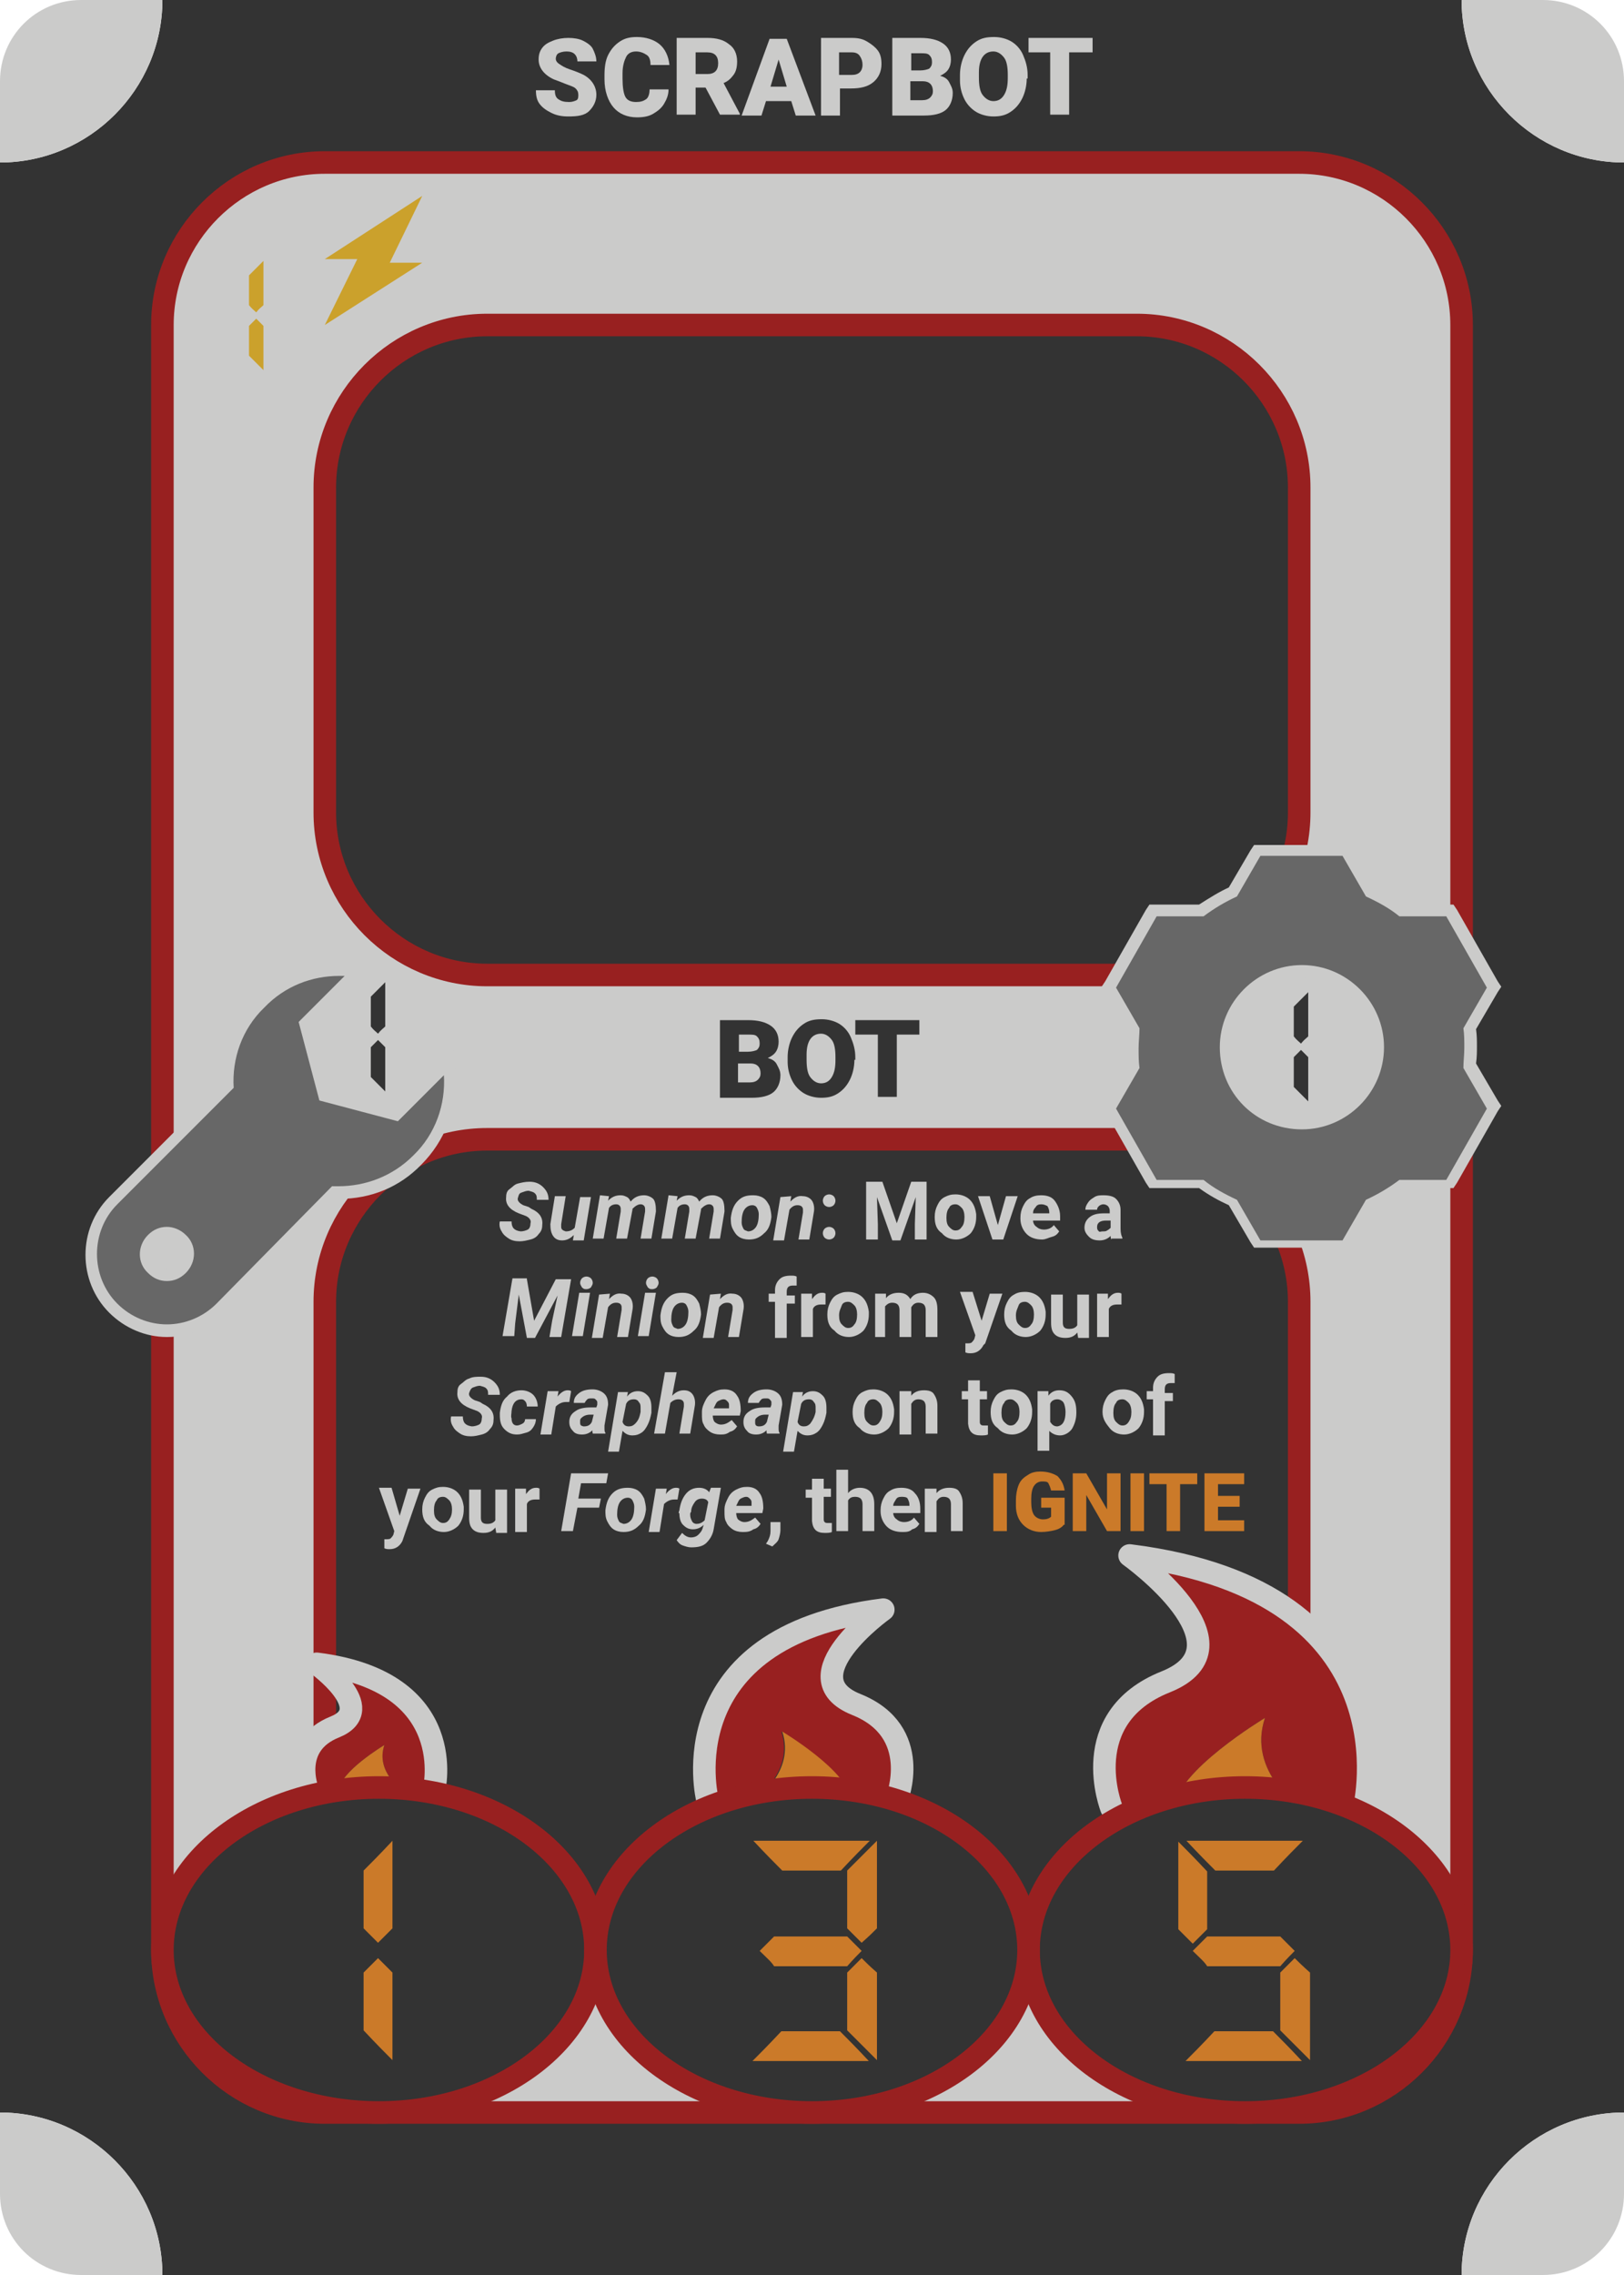 <?xml version="1.0" encoding="utf-8"?>
<!-- Generator: Adobe Illustrator 21.1.0, SVG Export Plug-In . SVG Version: 6.00 Build 0)  -->
<svg version="1.1" xmlns="http://www.w3.org/2000/svg" xmlns:xlink="http://www.w3.org/1999/xlink" x="0px" y="0px"
	 viewBox="0 0 180 252" style="enable-background:new 0 0 180 252;" xml:space="preserve">
<style type="text/css">
	.st0{fill:#333333;}
	.st1{fill:#CBCBCA;stroke:#982020;stroke-width:2.5;stroke-miterlimit:10;}
	.st2{fill:#333333;stroke:#982020;stroke-width:2.5;stroke-miterlimit:10;}
	.st3{fill:#676767;}
	.st4{fill:#CBCBCA;}
	.st5{fill:none;}
	.st6{fill:#CBA12C;}
	.st7{fill:#982020;}
	.st8{fill:#CB7A29;}
	.st9{fill:none;stroke:#CBCBCA;stroke-width:2.5;stroke-linecap:round;stroke-linejoin:round;stroke-miterlimit:10;}
	.st10{clip-path:url(#SVGID_2_);}
	.st11{display:none;}
	.st12{display:inline;}
	.st13{fill:none;stroke:#991F1F;stroke-width:2;stroke-miterlimit:10;}
	.st14{fill:none;stroke:#991F1F;stroke-width:2;stroke-miterlimit:10;stroke-dasharray:11.2,11.2;}
	.st15{fill:none;stroke:#991F1F;stroke-width:2;stroke-miterlimit:10;stroke-dasharray:11.429,11.429;}
</style>
<g id="Layer_1">
	<g>
		<g>
			<g id="XMLID_36_">
				<g>
				</g>
				<g>
				</g>
			</g>
			<g id="XMLID_35_">
				<g>
				</g>
				<g>
				</g>
			</g>
			<g id="XMLID_34_">
				<g>
				</g>
				<g>
				</g>
			</g>
		</g>
		<path class="st0" d="M162,252H18c0-9.9-8.1-18-18-18V18c9.9,0,18-8.1,18-18h144c0,9.9,8.1,18,18,18v216
			C170.1,234,162,242.1,162,252z"/>
		<path class="st1" d="M144,234H36c-9.9,0-18-8.1-18-18V36c0-9.9,8.1-18,18-18h108c9.9,0,18,8.1,18,18v180
			C162,225.9,153.9,234,144,234z"/>
		<path class="st2" d="M126,216H54c-9.9,0-18-8.1-18-18v-53.8c0-9.9,8.1-18,18-18h72c9.9,0,18,8.1,18,18V198
			C144,207.9,135.9,216,126,216z"/>
		<path class="st2" d="M126,108H54c-9.9,0-18-8.1-18-18V54c0-9.9,8.1-18,18-18h72c9.9,0,18,8.1,18,18v36C144,99.9,135.9,108,126,108
			z"/>
		<g>
			<path class="st3" d="M139.3,137.9l-2.7-4.6c-1.2-0.5-2.4-1.2-3.5-2h-5.4l-4.9-8.5l2.7-4.6c-0.1-0.7-0.1-1.4-0.1-2
				c0-0.6,0-1.3,0.1-2l-2.7-4.6l4.9-8.5h5.4c1.1-0.8,2.3-1.5,3.5-2l2.7-4.6h9.8l2.7,4.6c1.2,0.5,2.4,1.2,3.5,2h5.4l4.9,8.5l-2.7,4.6
				c0.1,0.7,0.1,1.4,0.1,2c0,0.6,0,1.3-0.1,2l2.7,4.6l-4.9,8.5h-5.4c-1.1,0.8-2.3,1.5-3.5,2l-2.7,4.6H139.3z M144.3,107.6
				c-4.7,0-8.5,3.8-8.5,8.5s3.8,8.5,8.5,8.5s8.5-3.8,8.5-8.5S148.9,107.6,144.3,107.6z"/>
			<path class="st4" d="M148.8,94.8l2.6,4.5c1.3,0.6,2.6,1.3,3.7,2.2h5.2l4.5,7.9l-2.6,4.5c0.1,0.7,0.1,1.4,0.1,2.2
				c0,0.7-0.1,1.5-0.1,2.2l2.6,4.5l-4.5,7.9h-5.2c-1.2,0.9-2.4,1.6-3.7,2.2l-2.6,4.5h-9.1l-2.6-4.5c-1.3-0.6-2.6-1.3-3.7-2.2h-5.2
				l-4.5-7.9l2.6-4.5c-0.1-0.7-0.1-1.4-0.1-2.2c0-0.7,0.1-1.5,0.1-2.2l-2.6-4.5l4.5-7.9h5.2c1.2-0.9,2.4-1.6,3.7-2.2l2.6-4.5H148.8
				 M144.3,125.1c5,0,9.1-4.1,9.1-9.1c0-5-4.1-9.1-9.1-9.1c-5,0-9.1,4.1-9.1,9.1C135.2,121.1,139.2,125.1,144.3,125.1 M149.5,93.6
				h-0.7h-9.1H139l-0.4,0.6l-2.4,4.1c-1.1,0.5-2.2,1.2-3.3,1.9h-4.8h-0.7l-0.4,0.6l-4.5,7.9l-0.4,0.6l0.4,0.6l2.4,4.1
				c-0.1,0.7-0.1,1.3-0.1,1.9c0,0.6,0,1.2,0.1,1.9l-2.4,4.1l-0.4,0.6l0.4,0.6l4.5,7.9l0.4,0.6h0.7h4.8c1.1,0.8,2.2,1.4,3.3,1.9
				l2.4,4.1l0.4,0.6h0.7h9.1h0.7l0.4-0.6l2.4-4.1c1.1-0.5,2.2-1.2,3.3-1.9h4.8h0.7l0.4-0.6l4.5-7.9l0.4-0.6l-0.4-0.6l-2.4-4.1
				c0.1-0.7,0.1-1.3,0.1-1.9c0-0.6,0-1.2-0.1-1.9l2.4-4.1l0.4-0.6l-0.4-0.6l-4.5-7.9l-0.4-0.6h-0.7h-4.8c-1.1-0.8-2.2-1.4-3.3-1.9
				l-2.4-4.1L149.5,93.6L149.5,93.6z M144.3,123.9c-4.3,0-7.8-3.5-7.8-7.8s3.5-7.8,7.8-7.8s7.8,3.5,7.8,7.8S148.6,123.9,144.3,123.9
				L144.3,123.9z"/>
		</g>
		<g>
			<rect x="18" y="27" class="st5" width="18" height="18"/>
			<path class="st6" d="M27.6,30.5c0.4-0.4,0.9-0.9,1.6-1.6c0,1.1,0,2.7,0,4.9c-0.2,0.2-0.5,0.4-0.8,0.8c-0.2-0.2-0.5-0.4-0.8-0.8
				C27.6,33,27.6,31.9,27.6,30.5z M27.6,36.1c0.2-0.2,0.4-0.4,0.8-0.8c0.2,0.2,0.4,0.4,0.8,0.8c0,1.1,0,2.7,0,4.9
				c-0.4-0.4-0.9-0.9-1.6-1.6C27.6,38.7,27.6,37.6,27.6,36.1z"/>
		</g>
		<g>
			<polygon class="st6" points="46.8,21.7 36,28.7 39.6,28.7 36,36 46.8,29.1 43.2,29.1 46.8,21.7 			"/>
		</g>
		<g>
			<rect x="72" y="112.5" class="st5" width="36" height="12"/>
			<path class="st0" d="M79.8,121.5V113h3.1c1.1,0,1.9,0.2,2.5,0.6s0.9,1,0.9,1.8c0,0.4-0.1,0.8-0.3,1.1s-0.5,0.5-0.9,0.7
				c0.4,0.1,0.8,0.3,1,0.7s0.4,0.7,0.4,1.2c0,0.8-0.3,1.5-0.8,1.9s-1.3,0.6-2.4,0.6H79.8z M81.8,116.5h1.1c0.4,0,0.8-0.1,1-0.2
				c0.2-0.2,0.3-0.4,0.3-0.7c0-0.4-0.1-0.6-0.3-0.8c-0.2-0.2-0.5-0.2-1-0.2h-1V116.5z M81.8,117.9v2h1.3c0.4,0,0.7-0.1,0.9-0.3
				s0.3-0.4,0.3-0.7c0-0.7-0.4-1.1-1.1-1.1H81.8z"/>
			<path class="st0" d="M94.7,117.4c0,0.8-0.2,1.6-0.5,2.2s-0.7,1.1-1.3,1.5s-1.2,0.5-1.9,0.5s-1.4-0.2-1.9-0.5s-1-0.8-1.3-1.4
				s-0.5-1.3-0.5-2.1v-0.5c0-0.8,0.2-1.6,0.5-2.2s0.7-1.1,1.3-1.5s1.2-0.5,2-0.5c0.7,0,1.4,0.2,1.9,0.5s1,0.8,1.3,1.5
				s0.5,1.4,0.5,2.2V117.4z M92.6,117.1c0-0.8-0.1-1.5-0.4-1.9s-0.7-0.7-1.2-0.7c-1,0-1.6,0.8-1.6,2.3l0,0.6c0,0.8,0.1,1.5,0.4,1.9
				s0.7,0.7,1.2,0.7c0.5,0,0.9-0.2,1.2-0.7s0.4-1.1,0.4-1.9V117.1z"/>
			<path class="st0" d="M102,114.6h-2.6v6.9h-2.1v-6.9h-2.5V113h7.1V114.6z"/>
		</g>
		<g>
			<g id="XMLID_33_">
				<g>
					<path class="st7" d="M48.1,198.3h-3.5c0,0-3-2-2-5c0,0-5,3-5,5h-3.5c0,0-2-5,3-7s-2-7-2-7C51.1,186.3,48.1,198.3,48.1,198.3z"
						/>
					<path class="st8" d="M44.6,198.3h-7c0-2,5-5,5-5C41.6,196.3,44.6,198.3,44.6,198.3z"/>
				</g>
				<g>
				</g>
			</g>
			<g id="XMLID_32_">
				<g>
					<path class="st7" d="M99.4,199.3h-5.3c0-3-7.5-7.5-7.5-7.5c1.5,4.5-3,7.5-3,7.5h-5.3c0,0-4.5-18,19.5-21c0,0-10.5,7.5-3,10.5
						S99.4,199.3,99.4,199.3z"/>
					<path class="st8" d="M86.7,191.8c0,0,7.5,4.5,7.5,7.5H83.7C83.7,199.3,88.2,196.3,86.7,191.8z"/>
				</g>
				<g>
				</g>
			</g>
			<g id="XMLID_31_">
				<g>
					<path class="st7" d="M151.2,200.3h-7c0,0-6-4-4-10c0,0-10,6-10,10h-7c0,0-4-10,6-14s-4-14-4-14
						C157.2,176.3,151.2,200.3,151.2,200.3z"/>
					<path class="st8" d="M140.2,190.3c-2,6,4,10,4,10h-14C130.2,196.3,140.2,190.3,140.2,190.3z"/>
				</g>
				<g>
				</g>
			</g>
		</g>
		<g>
			<rect x="18" y="3.8" class="st5" width="144" height="12"/>
			<path class="st4" d="M64.1,10.5c0-0.3-0.1-0.5-0.3-0.7s-0.6-0.3-1.1-0.5s-1-0.4-1.3-0.5c-1.1-0.5-1.7-1.3-1.7-2.2
				c0-0.5,0.1-0.9,0.4-1.3s0.7-0.6,1.2-0.8s1.1-0.3,1.7-0.3c0.6,0,1.2,0.1,1.6,0.3s0.9,0.5,1.1,0.9s0.4,0.9,0.4,1.4h-2.1
				c0-0.3-0.1-0.6-0.3-0.8s-0.5-0.3-0.9-0.3c-0.4,0-0.7,0.1-0.9,0.2s-0.3,0.4-0.3,0.6c0,0.2,0.1,0.4,0.4,0.6s0.6,0.4,1.2,0.6
				s1.1,0.4,1.5,0.6c0.9,0.5,1.4,1.3,1.4,2.2c0,0.7-0.3,1.3-0.8,1.8S64,12.9,63,12.9c-0.7,0-1.3-0.1-1.9-0.4s-1-0.6-1.3-1
				s-0.4-0.9-0.4-1.5h2.1c0,0.5,0.1,0.8,0.4,1s0.6,0.3,1.2,0.3c0.3,0,0.6-0.1,0.8-0.2S64.1,10.7,64.1,10.5z"/>
			<path class="st4" d="M74.1,9.9c0,0.6-0.2,1.1-0.5,1.6s-0.7,0.8-1.2,1.1s-1.1,0.4-1.8,0.4c-1.1,0-2-0.4-2.6-1.1s-1-1.8-1-3.1V8.3
				c0-0.8,0.1-1.6,0.4-2.2s0.7-1.1,1.3-1.5s1.2-0.5,1.9-0.5c1,0,1.9,0.3,2.5,0.8s1,1.3,1.1,2.3h-2.1c0-0.5-0.1-0.9-0.4-1.1
				S71,5.7,70.5,5.7c-0.5,0-0.9,0.2-1.1,0.6S69,7.3,69,8.1v0.6c0,0.9,0.1,1.6,0.3,2s0.6,0.6,1.2,0.6c0.5,0,0.8-0.1,1.1-0.3
				S72,10.3,72,9.9H74.1z"/>
			<path class="st4" d="M78.2,9.7h-1.1v3h-2.1V4.2h3.4c1,0,1.8,0.2,2.4,0.7c0.6,0.4,0.9,1.1,0.9,1.9c0,0.6-0.1,1.1-0.4,1.5
				S80.7,9,80.2,9.2l1.8,3.4v0.1h-2.2L78.2,9.7z M77.1,8.2h1.3c0.4,0,0.7-0.1,0.9-0.3c0.2-0.2,0.3-0.5,0.3-0.9s-0.1-0.7-0.3-0.9
				s-0.5-0.3-0.9-0.3h-1.3V8.2z"/>
			<path class="st4" d="M87.7,11.2h-2.8l-0.5,1.6h-2.2l3.1-8.5h1.9l3.2,8.5h-2.2L87.7,11.2z M85.4,9.6h1.8l-0.9-3L85.4,9.6z"/>
			<path class="st4" d="M93.1,9.9v2.9h-2.1V4.2h3.4c0.7,0,1.2,0.1,1.7,0.4s0.9,0.6,1.2,1s0.4,0.9,0.4,1.5c0,0.8-0.3,1.5-0.9,2
				s-1.4,0.7-2.5,0.7H93.1z M93.1,8.3h1.3c0.4,0,0.7-0.1,0.9-0.3s0.3-0.5,0.3-0.8c0-0.4-0.1-0.7-0.3-1s-0.5-0.4-0.9-0.4h-1.4V8.3z"
				/>
			<path class="st4" d="M98.9,12.8V4.2h3.1c1.1,0,1.9,0.2,2.5,0.6s0.9,1,0.9,1.8c0,0.4-0.1,0.8-0.3,1.1s-0.5,0.5-0.9,0.7
				c0.4,0.1,0.8,0.3,1,0.7s0.4,0.7,0.4,1.2c0,0.8-0.3,1.5-0.8,1.9s-1.3,0.6-2.4,0.6H98.9z M100.9,7.8h1.1c0.4,0,0.8-0.1,1-0.2
				c0.2-0.2,0.3-0.4,0.3-0.7c0-0.4-0.1-0.6-0.3-0.8c-0.2-0.2-0.5-0.2-1-0.2h-1V7.8z M100.9,9.1v2h1.3c0.4,0,0.7-0.1,0.9-0.3
				s0.3-0.4,0.3-0.7c0-0.7-0.4-1.1-1.1-1.1H100.9z"/>
			<path class="st4" d="M113.8,8.7c0,0.8-0.2,1.6-0.5,2.2s-0.7,1.1-1.3,1.5s-1.2,0.5-1.9,0.5s-1.4-0.2-1.9-0.5s-1-0.8-1.3-1.4
				s-0.5-1.3-0.5-2.1V8.3c0-0.8,0.2-1.6,0.5-2.2s0.7-1.1,1.3-1.5s1.2-0.5,2-0.5c0.7,0,1.4,0.2,1.9,0.5s1,0.8,1.3,1.5
				s0.5,1.4,0.5,2.2V8.7z M111.7,8.3c0-0.8-0.1-1.5-0.4-1.9s-0.7-0.7-1.2-0.7c-1,0-1.6,0.8-1.6,2.3l0,0.6c0,0.8,0.1,1.5,0.4,1.9
				s0.7,0.7,1.2,0.7c0.5,0,0.9-0.2,1.2-0.7s0.4-1.1,0.4-1.9V8.3z"/>
			<path class="st4" d="M121.1,5.8h-2.6v6.9h-2.1V5.8H114V4.2h7.1V5.8z"/>
		</g>
		<g>
			<path class="st9" d="M34.1,198.3c0,0-2-5,3-7s-2-7-2-7c16,2,13,14,13,14"/>
			<path class="st9" d="M78.4,199.3c0,0-4.5-18,19.5-21c0,0-10.5,7.5-3,10.5s4.5,10.5,4.5,10.5"/>
			<path class="st9" d="M123.2,200.3c0,0-4-10,6-14s-4-14-4-14c32,4,26,28,26,28"/>
		</g>
		<ellipse class="st2" cx="138" cy="216" rx="24" ry="18"/>
		<g>
			<rect x="40.5" y="130.5" class="st5" width="99" height="45.4"/>
			<path class="st4" d="M58.8,135.5c0.1-0.3-0.1-0.6-0.5-0.8l-0.8-0.3c-1-0.4-1.5-1-1.4-1.8c0-0.4,0.1-0.7,0.4-0.9s0.5-0.5,0.9-0.6
				s0.8-0.2,1.3-0.2c0.6,0,1.1,0.2,1.5,0.6c0.4,0.4,0.6,0.8,0.6,1.4h-1.3c0-0.3,0-0.5-0.2-0.7s-0.4-0.2-0.7-0.3
				c-0.3,0-0.5,0.1-0.8,0.2s-0.3,0.3-0.4,0.6c-0.1,0.3,0.2,0.6,0.6,0.8l0.6,0.2l0.3,0.2c0.9,0.4,1.3,1,1.2,1.8c0,0.4-0.1,0.7-0.4,1
				c-0.2,0.3-0.5,0.5-0.9,0.6c-0.4,0.1-0.8,0.2-1.2,0.2c-0.5,0-0.9-0.1-1.2-0.3s-0.6-0.4-0.8-0.8c-0.2-0.3-0.3-0.7-0.2-1.1l1.3,0
				c0,0.7,0.3,1,1,1.1c0.3,0,0.6-0.1,0.8-0.2S58.8,135.8,58.8,135.5z"/>
			<path class="st4" d="M63.6,136.8c-0.4,0.4-0.8,0.6-1.3,0.6c-0.5,0-0.8-0.2-1-0.5s-0.3-0.7-0.3-1.3l0.5-3.1h1.2l-0.5,3.1
				c0,0.1,0,0.2,0,0.3c0,0.3,0.2,0.4,0.5,0.5c0.4,0,0.7-0.1,1-0.4l0.6-3.4h1.2l-0.8,4.8h-1.2L63.6,136.8z"/>
			<path class="st4" d="M67.5,132.5l-0.1,0.5c0.4-0.4,0.8-0.6,1.4-0.6c0.3,0,0.5,0.1,0.7,0.2s0.3,0.3,0.4,0.5
				c0.4-0.5,0.9-0.7,1.5-0.7c0.4,0,0.8,0.2,1,0.4s0.3,0.7,0.3,1.3l0,0.1l-0.5,3h-1.2l0.5-3c0-0.1,0-0.2,0-0.3c0-0.3-0.2-0.5-0.5-0.5
				c-0.3,0-0.6,0.2-0.9,0.5l0,0.1l-0.6,3.2h-1.2l0.5-3c0-0.1,0-0.2,0-0.3c0-0.3-0.2-0.5-0.5-0.5c-0.3,0-0.6,0.1-0.8,0.4l-0.6,3.4
				h-1.2l0.8-4.8L67.5,132.5z"/>
			<path class="st4" d="M75.1,132.5L75,133c0.4-0.4,0.8-0.6,1.4-0.6c0.3,0,0.5,0.1,0.7,0.2s0.3,0.3,0.4,0.5c0.4-0.5,0.9-0.7,1.5-0.7
				c0.4,0,0.8,0.2,1,0.4s0.3,0.7,0.3,1.3l0,0.1l-0.5,3h-1.2l0.5-3c0-0.1,0-0.2,0-0.3c0-0.3-0.2-0.5-0.5-0.5c-0.3,0-0.6,0.2-0.9,0.5
				l0,0.1l-0.6,3.2h-1.2l0.5-3c0-0.1,0-0.2,0-0.3c0-0.3-0.2-0.5-0.5-0.5c-0.3,0-0.6,0.1-0.8,0.4l-0.6,3.4h-1.2l0.8-4.8L75.1,132.5z"
				/>
			<path class="st4" d="M83.5,132.4c0.4,0,0.8,0.1,1.1,0.3c0.3,0.2,0.5,0.5,0.7,0.9c0.1,0.4,0.2,0.8,0.2,1.2
				c-0.1,0.8-0.3,1.4-0.8,1.8c-0.5,0.5-1,0.7-1.7,0.7c-0.4,0-0.8-0.1-1.1-0.3c-0.3-0.2-0.5-0.5-0.7-0.9s-0.2-0.8-0.2-1.2
				c0.1-0.8,0.3-1.4,0.8-1.9S82.8,132.4,83.5,132.4z M82.2,135.4c0,0.3,0.1,0.5,0.2,0.7s0.3,0.2,0.5,0.3c0.4,0,0.7-0.2,0.9-0.5
				s0.3-0.8,0.3-1.4c0-0.3-0.1-0.5-0.2-0.7c-0.1-0.2-0.3-0.3-0.5-0.3c-0.4,0-0.7,0.2-0.9,0.5S82.2,134.8,82.2,135.4z"/>
			<path class="st4" d="M87.7,132.5l-0.1,0.6c0.4-0.4,0.8-0.7,1.4-0.6c0.4,0,0.8,0.2,1,0.5s0.3,0.8,0.2,1.3l-0.5,3h-1.2l0.5-3
				c0-0.1,0-0.2,0-0.3c0-0.3-0.2-0.5-0.6-0.5c-0.3,0-0.6,0.1-0.9,0.5l-0.6,3.4h-1.2l0.8-4.8L87.7,132.5z"/>
			<path class="st4" d="M91.2,133c0-0.2,0.1-0.4,0.2-0.5c0.1-0.1,0.3-0.2,0.5-0.2c0.2,0,0.4,0.1,0.5,0.2c0.1,0.1,0.2,0.3,0.2,0.5
				c0,0.2-0.1,0.4-0.2,0.5s-0.3,0.2-0.5,0.2c-0.2,0-0.4-0.1-0.5-0.2S91.2,133.2,91.2,133z M91.2,136.6c0-0.2,0.1-0.4,0.2-0.5
				c0.1-0.1,0.3-0.2,0.5-0.2c0.2,0,0.4,0.1,0.5,0.2c0.1,0.1,0.2,0.3,0.2,0.5c0,0.2-0.1,0.4-0.2,0.5c-0.1,0.1-0.3,0.2-0.5,0.2
				c-0.2,0-0.4-0.1-0.5-0.2C91.3,137,91.2,136.8,91.2,136.6z"/>
			<path class="st4" d="M97.8,130.9l1.6,4.6l1.6-4.6h1.7v6.4h-1.3v-1.7l0.1-3l-1.7,4.8h-0.9l-1.7-4.8l0.1,3v1.7H96v-6.4H97.8z"/>
			<path class="st4" d="M103.6,134.8c0-0.5,0.1-0.9,0.3-1.3s0.4-0.7,0.8-0.9s0.7-0.3,1.2-0.3c0.6,0,1.2,0.2,1.6,0.6s0.6,0.9,0.7,1.6
				l0,0.3c0,0.7-0.2,1.3-0.6,1.8c-0.4,0.4-1,0.7-1.6,0.7s-1.2-0.2-1.6-0.7C103.8,136.2,103.6,135.6,103.6,134.8L103.6,134.8z
				 M104.9,134.9c0,0.5,0.1,0.8,0.3,1s0.4,0.4,0.7,0.4c0.3,0,0.5-0.1,0.7-0.4c0.2-0.2,0.3-0.6,0.3-1.1c0-0.4-0.1-0.8-0.3-1
				c-0.2-0.2-0.4-0.4-0.7-0.4c-0.3,0-0.6,0.1-0.7,0.4C105,134,104.9,134.4,104.9,134.9z"/>
			<path class="st4" d="M110.6,135.7l0.9-3.2h1.3l-1.6,4.8H110l-1.6-4.8h1.3L110.6,135.7z"/>
			<path class="st4" d="M115.5,137.3c-0.7,0-1.3-0.2-1.7-0.6c-0.4-0.4-0.7-1-0.7-1.7v-0.1c0-0.5,0.1-0.9,0.3-1.3s0.4-0.7,0.8-0.9
				c0.3-0.2,0.7-0.3,1.2-0.3c0.7,0,1.2,0.2,1.5,0.6s0.6,1,0.6,1.7v0.5h-3c0,0.3,0.2,0.6,0.4,0.7c0.2,0.2,0.5,0.3,0.8,0.3
				c0.5,0,0.9-0.2,1.1-0.5l0.6,0.7c-0.2,0.3-0.4,0.5-0.8,0.6S115.9,137.3,115.5,137.3z M115.4,133.4c-0.3,0-0.5,0.1-0.6,0.3
				c-0.2,0.2-0.3,0.4-0.3,0.7h1.8v-0.1c0-0.3-0.1-0.5-0.2-0.7C115.9,133.5,115.7,133.4,115.4,133.4z"/>
			<path class="st4" d="M123.2,137.3c-0.1-0.1-0.1-0.3-0.1-0.4c-0.3,0.3-0.7,0.5-1.2,0.5c-0.5,0-0.9-0.1-1.2-0.4s-0.5-0.6-0.5-1
				c0-0.5,0.2-0.9,0.6-1.2c0.4-0.3,0.9-0.4,1.6-0.4h0.6v-0.3c0-0.2-0.1-0.4-0.2-0.5s-0.3-0.2-0.5-0.2c-0.2,0-0.4,0.1-0.5,0.2
				s-0.2,0.2-0.2,0.4h-1.3c0-0.3,0.1-0.5,0.3-0.8s0.4-0.4,0.7-0.6s0.7-0.2,1-0.2c0.6,0,1.1,0.1,1.4,0.4c0.3,0.3,0.5,0.7,0.5,1.2v2.1
				c0,0.5,0.1,0.8,0.2,1v0.1H123.2z M122.2,136.4c0.2,0,0.4,0,0.5-0.1c0.2-0.1,0.3-0.2,0.4-0.3v-0.8h-0.5c-0.6,0-1,0.2-1,0.7l0,0.1
				c0,0.2,0.1,0.3,0.2,0.4S122,136.4,122.2,136.4z"/>
			<path class="st4" d="M58.4,141.7l0.8,4.6l2.4-4.6h1.7l-1.1,6.4h-1.3l0.3-1.8l0.6-2.8l-2.5,4.7h-0.9l-0.9-4.8l-0.4,3.2L57,148
				h-1.3l1.1-6.4H58.4z"/>
			<path class="st4" d="M64.6,148h-1.2l0.8-4.8h1.2L64.6,148z M64.3,142.1c0-0.2,0.1-0.4,0.2-0.5s0.3-0.2,0.5-0.2
				c0.2,0,0.4,0.1,0.5,0.2s0.2,0.3,0.2,0.5c0,0.2-0.1,0.3-0.2,0.5c-0.1,0.1-0.3,0.2-0.5,0.2c-0.2,0-0.3,0-0.5-0.2
				C64.4,142.4,64.3,142.3,64.3,142.1z"/>
			<path class="st4" d="M67.6,143.3l-0.1,0.6c0.4-0.4,0.8-0.7,1.4-0.6c0.4,0,0.8,0.2,1,0.5s0.3,0.8,0.2,1.3l-0.5,3h-1.2l0.5-3
				c0-0.1,0-0.2,0-0.3c0-0.3-0.2-0.5-0.6-0.5c-0.3,0-0.6,0.1-0.9,0.5l-0.6,3.4h-1.2l0.8-4.8L67.6,143.3z"/>
			<path class="st4" d="M71.9,148h-1.2l0.8-4.8h1.2L71.9,148z M71.6,142.1c0-0.2,0.1-0.4,0.2-0.5s0.3-0.2,0.5-0.2
				c0.2,0,0.4,0.1,0.5,0.2s0.2,0.3,0.2,0.5c0,0.2-0.1,0.3-0.2,0.5c-0.1,0.1-0.3,0.2-0.5,0.2c-0.2,0-0.3,0-0.5-0.2
				C71.7,142.4,71.6,142.3,71.6,142.1z"/>
			<path class="st4" d="M75.7,143.2c0.4,0,0.8,0.1,1.1,0.3c0.3,0.2,0.5,0.5,0.7,0.9c0.1,0.4,0.2,0.8,0.2,1.2
				c-0.1,0.8-0.3,1.4-0.8,1.8c-0.5,0.5-1,0.7-1.7,0.7c-0.4,0-0.8-0.1-1.1-0.3c-0.3-0.2-0.5-0.5-0.7-0.9s-0.2-0.8-0.2-1.2
				c0.1-0.8,0.3-1.4,0.8-1.9S75,143.2,75.7,143.2z M74.4,146.2c0,0.3,0.1,0.5,0.2,0.7s0.3,0.2,0.5,0.3c0.4,0,0.7-0.2,0.9-0.5
				s0.3-0.8,0.3-1.4c0-0.3-0.1-0.5-0.2-0.7c-0.1-0.2-0.3-0.3-0.5-0.3c-0.4,0-0.7,0.2-0.9,0.5S74.4,145.6,74.4,146.2z"/>
			<path class="st4" d="M79.9,143.3l-0.1,0.6c0.4-0.4,0.8-0.7,1.4-0.6c0.4,0,0.8,0.2,1,0.5s0.3,0.8,0.2,1.3l-0.5,3h-1.2l0.5-3
				c0-0.1,0-0.2,0-0.3c0-0.3-0.2-0.5-0.6-0.5c-0.3,0-0.6,0.1-0.9,0.5l-0.6,3.4h-1.2l0.8-4.8L79.9,143.3z"/>
			<path class="st4" d="M85.9,148v-3.8h-0.7v-0.9h0.7v-0.4c0-0.5,0.2-0.9,0.5-1.2c0.3-0.3,0.7-0.4,1.3-0.4c0.2,0,0.4,0,0.6,0.1l0,1
				c-0.1,0-0.2,0-0.4,0c-0.5,0-0.7,0.2-0.7,0.7v0.4h0.9v0.9h-0.9v3.8H85.9z"/>
			<path class="st4" d="M91.5,144.5c-0.2,0-0.3,0-0.5,0c-0.5,0-0.8,0.2-0.9,0.5v3.1h-1.3v-4.8H90l0,0.6c0.3-0.4,0.6-0.7,1.1-0.7
				c0.1,0,0.3,0,0.4,0.1L91.5,144.5z"/>
			<path class="st4" d="M91.7,145.6c0-0.5,0.1-0.9,0.3-1.3s0.4-0.7,0.8-0.9s0.7-0.3,1.2-0.3c0.6,0,1.2,0.2,1.6,0.6s0.6,0.9,0.7,1.6
				l0,0.3c0,0.7-0.2,1.3-0.6,1.8c-0.4,0.4-1,0.7-1.6,0.7s-1.2-0.2-1.6-0.7C91.9,147,91.7,146.4,91.7,145.6L91.7,145.6z M93,145.7
				c0,0.5,0.1,0.8,0.3,1s0.4,0.4,0.7,0.4c0.3,0,0.5-0.1,0.7-0.4c0.2-0.2,0.3-0.6,0.3-1.1c0-0.4-0.1-0.8-0.3-1
				c-0.2-0.2-0.4-0.4-0.7-0.4c-0.3,0-0.6,0.1-0.7,0.4S93,145.2,93,145.7z"/>
			<path class="st4" d="M98.2,143.3l0,0.5c0.3-0.4,0.8-0.6,1.4-0.6c0.6,0,1,0.2,1.3,0.7c0.3-0.5,0.8-0.7,1.4-0.7
				c0.5,0,0.9,0.2,1.2,0.5c0.3,0.3,0.4,0.8,0.4,1.4v3h-1.3v-3c0-0.3-0.1-0.5-0.2-0.6s-0.3-0.2-0.6-0.2c-0.4,0-0.6,0.2-0.8,0.5l0,3.3
				h-1.3v-3c0-0.3-0.1-0.5-0.2-0.6c-0.1-0.1-0.3-0.2-0.6-0.2c-0.4,0-0.6,0.2-0.8,0.4v3.4H97v-4.8H98.2z"/>
			<path class="st4" d="M108.8,146.3l0.9-3h1.4l-1.9,5.5L109,149c-0.3,0.6-0.8,0.9-1.4,0.9c-0.2,0-0.4,0-0.6-0.1v-1l0.2,0
				c0.2,0,0.4,0,0.5-0.1c0.1-0.1,0.2-0.2,0.3-0.4l0.1-0.4l-1.7-4.8h1.4L108.8,146.3z"/>
			<path class="st4" d="M111.3,145.6c0-0.5,0.1-0.9,0.3-1.3s0.4-0.7,0.8-0.9c0.3-0.2,0.7-0.3,1.2-0.3c0.6,0,1.2,0.2,1.6,0.6
				c0.4,0.4,0.6,0.9,0.7,1.6l0,0.3c0,0.7-0.2,1.3-0.6,1.8c-0.4,0.4-1,0.7-1.6,0.7s-1.2-0.2-1.6-0.7
				C111.5,147,111.3,146.4,111.3,145.6L111.3,145.6z M112.6,145.7c0,0.5,0.1,0.8,0.3,1s0.4,0.4,0.7,0.4c0.3,0,0.5-0.1,0.7-0.4
				c0.2-0.2,0.3-0.6,0.3-1.1c0-0.4-0.1-0.8-0.3-1c-0.2-0.2-0.4-0.4-0.7-0.4c-0.3,0-0.6,0.1-0.7,0.4S112.6,145.2,112.6,145.7z"/>
			<path class="st4" d="M119.4,147.6c-0.3,0.4-0.7,0.6-1.3,0.6c-0.5,0-0.9-0.1-1.2-0.4s-0.4-0.7-0.4-1.3v-3.1h1.3v3.1
				c0,0.5,0.2,0.7,0.7,0.7c0.4,0,0.7-0.1,0.9-0.4v-3.4h1.3v4.8h-1.2L119.4,147.6z"/>
			<path class="st4" d="M124.3,144.5c-0.2,0-0.3,0-0.5,0c-0.5,0-0.8,0.2-0.9,0.5v3.1h-1.3v-4.8h1.2l0,0.6c0.3-0.4,0.6-0.7,1.1-0.7
				c0.1,0,0.3,0,0.4,0.1L124.3,144.5z"/>
			<path class="st4" d="M53.4,157.1c0.1-0.3-0.1-0.6-0.5-0.8l-0.8-0.3c-1-0.4-1.5-1-1.4-1.8c0-0.4,0.1-0.7,0.4-0.9s0.5-0.5,0.9-0.6
				c0.4-0.2,0.8-0.2,1.3-0.2c0.6,0,1.1,0.2,1.5,0.6c0.4,0.4,0.6,0.8,0.6,1.4h-1.3c0-0.3,0-0.5-0.2-0.7s-0.4-0.2-0.7-0.3
				c-0.3,0-0.5,0.1-0.8,0.2c-0.2,0.1-0.3,0.3-0.4,0.6c-0.1,0.3,0.2,0.6,0.6,0.8l0.6,0.2l0.3,0.2c0.9,0.4,1.3,1,1.2,1.8
				c0,0.4-0.1,0.7-0.4,1c-0.2,0.3-0.5,0.5-0.9,0.6c-0.4,0.1-0.8,0.2-1.2,0.2c-0.5,0-0.9-0.1-1.2-0.3s-0.6-0.4-0.8-0.8
				c-0.2-0.3-0.3-0.7-0.2-1.1l1.3,0c0,0.7,0.3,1,1,1.1c0.3,0,0.6-0.1,0.8-0.2S53.4,157.4,53.4,157.1z"/>
			<path class="st4" d="M57.3,157.9c0.2,0,0.4-0.1,0.6-0.2c0.2-0.1,0.3-0.3,0.3-0.5l1.2,0c0,0.3-0.1,0.6-0.3,0.9
				c-0.2,0.3-0.4,0.5-0.8,0.6s-0.6,0.2-1,0.2c-0.6,0-1-0.2-1.4-0.6s-0.5-0.9-0.5-1.6l0-0.2l0,0c0.1-0.8,0.3-1.4,0.8-1.8
				c0.4-0.5,1-0.7,1.6-0.7c0.5,0,1,0.2,1.3,0.5c0.3,0.3,0.5,0.8,0.5,1.3h-1.2c0-0.3-0.1-0.5-0.2-0.6S58,155,57.8,155
				c-0.6,0-1,0.4-1.1,1.3c0,0.3-0.1,0.6,0,0.8C56.7,157.6,56.9,157.9,57.3,157.9z"/>
			<path class="st4" d="M63.1,155.3c-0.2,0-0.3,0-0.4,0c-0.4,0-0.8,0.2-1.1,0.5l-0.5,3.1h-1.2l0.8-4.8l1.2,0l-0.1,0.6
				c0.3-0.4,0.7-0.7,1.1-0.7c0.1,0,0.3,0,0.4,0.1L63.1,155.3z"/>
			<path class="st4" d="M65.7,158.8c0-0.1-0.1-0.3,0-0.4c-0.4,0.4-0.8,0.5-1.2,0.5c-0.4,0-0.8-0.1-1-0.4c-0.3-0.3-0.4-0.6-0.4-1
				c0-0.5,0.2-0.9,0.7-1.2c0.4-0.3,1-0.4,1.7-0.4l0.6,0l0.1-0.3c0-0.1,0-0.2,0-0.3c0-0.1-0.1-0.2-0.2-0.3c-0.1-0.1-0.2-0.1-0.4-0.1
				c-0.2,0-0.4,0-0.5,0.1c-0.1,0.1-0.2,0.2-0.3,0.4l-1.2,0c0-0.5,0.2-0.8,0.6-1.1c0.4-0.3,0.9-0.4,1.5-0.4c0.5,0,1,0.2,1.3,0.5
				c0.3,0.3,0.4,0.7,0.4,1.2l-0.4,2.3l0,0.3c0,0.2,0,0.4,0.1,0.5l0,0.1H65.7z M64.7,158c0.4,0,0.7-0.1,0.9-0.5l0.2-0.8l-0.4,0
				c-0.5,0-0.8,0.2-1,0.4c-0.1,0.1-0.1,0.2-0.1,0.4c0,0.2,0,0.3,0.1,0.4C64.4,157.9,64.6,158,64.7,158z"/>
			<path class="st4" d="M72.2,156.5c-0.1,0.5-0.2,0.9-0.4,1.3s-0.4,0.7-0.7,0.9s-0.6,0.3-1,0.3c-0.5,0-0.8-0.2-1.1-0.5l-0.4,2.3
				h-1.2l1.1-6.6l1.1,0l-0.1,0.5c0.3-0.4,0.7-0.6,1.2-0.6s0.8,0.2,1.1,0.5c0.3,0.3,0.4,0.8,0.4,1.3C72.2,156,72.2,156.2,72.2,156.5z
				 M71,156.4l0-0.4c0-0.3,0-0.5-0.2-0.7c-0.1-0.2-0.3-0.3-0.5-0.3c-0.4,0-0.7,0.1-0.9,0.5l-0.4,2c0.1,0.3,0.3,0.5,0.7,0.5
				c0.3,0,0.5-0.1,0.7-0.3C70.8,157.3,70.9,156.9,71,156.4z"/>
			<path class="st4" d="M74.5,154.6c0.4-0.4,0.8-0.6,1.3-0.6c0.5,0,0.8,0.2,1,0.5c0.2,0.3,0.3,0.8,0.2,1.3l-0.5,3h-1.2l0.5-3
				c0-0.1,0-0.2,0-0.3c0-0.3-0.2-0.5-0.6-0.5c-0.3,0-0.6,0.1-0.9,0.4l-0.6,3.4h-1.2l1.2-6.8H75L74.5,154.6z"/>
			<path class="st4" d="M79.8,158.9c-0.4,0-0.8-0.1-1.1-0.3c-0.3-0.2-0.6-0.5-0.7-0.8c-0.2-0.3-0.2-0.7-0.2-1.2l0-0.2
				c0-0.5,0.2-0.9,0.4-1.3s0.5-0.7,0.9-0.9c0.4-0.2,0.7-0.3,1.2-0.3c0.6,0,1.1,0.2,1.4,0.7c0.3,0.4,0.4,1,0.4,1.7l-0.1,0.5H79
				c0,0.3,0.1,0.6,0.2,0.7s0.4,0.3,0.7,0.3c0.5,0,0.8-0.2,1.2-0.5l0.6,0.7c-0.2,0.3-0.4,0.5-0.8,0.6
				C80.5,158.9,80.2,158.9,79.8,158.9z M80.2,155c-0.2,0-0.4,0.1-0.6,0.2s-0.3,0.4-0.5,0.8h1.7l0-0.1c0-0.1,0-0.2,0-0.3
				c0-0.2-0.1-0.3-0.2-0.4C80.5,155.1,80.4,155,80.2,155z"/>
			<path class="st4" d="M85,158.8c0-0.1-0.1-0.3,0-0.4c-0.4,0.4-0.8,0.5-1.2,0.5c-0.4,0-0.8-0.1-1-0.4c-0.3-0.3-0.4-0.6-0.4-1
				c0-0.5,0.2-0.9,0.7-1.2c0.4-0.3,1-0.4,1.7-0.4l0.6,0l0.1-0.3c0-0.1,0-0.2,0-0.3c0-0.1-0.1-0.2-0.2-0.3c-0.1-0.1-0.2-0.1-0.4-0.1
				c-0.2,0-0.4,0-0.5,0.1c-0.1,0.1-0.2,0.2-0.3,0.4l-1.2,0c0-0.5,0.2-0.8,0.6-1.1c0.4-0.3,0.9-0.4,1.5-0.4c0.5,0,1,0.2,1.3,0.5
				c0.3,0.3,0.4,0.7,0.4,1.2l-0.4,2.3l0,0.3c0,0.2,0,0.4,0.1,0.5l0,0.1H85z M84.1,158c0.4,0,0.7-0.1,0.9-0.5l0.2-0.8l-0.4,0
				c-0.5,0-0.8,0.2-1,0.4c-0.1,0.1-0.1,0.2-0.1,0.4c0,0.2,0,0.3,0.1,0.4C83.8,157.9,83.9,158,84.1,158z"/>
			<path class="st4" d="M91.6,156.5c-0.1,0.5-0.2,0.9-0.4,1.3s-0.4,0.7-0.7,0.9s-0.6,0.3-1,0.3c-0.5,0-0.8-0.2-1.1-0.5l-0.4,2.3
				h-1.2l1.1-6.6l1.1,0l-0.1,0.5c0.3-0.4,0.7-0.6,1.2-0.6s0.8,0.2,1.1,0.5c0.3,0.3,0.4,0.8,0.4,1.3C91.6,156,91.6,156.2,91.6,156.5z
				 M90.4,156.4l0-0.4c0-0.3,0-0.5-0.2-0.7c-0.1-0.2-0.3-0.3-0.5-0.3c-0.4,0-0.7,0.1-0.9,0.5l-0.4,2c0.1,0.3,0.3,0.5,0.7,0.5
				c0.3,0,0.5-0.1,0.7-0.3C90.1,157.3,90.3,156.9,90.4,156.4z"/>
			<path class="st4" d="M94.5,156.4c0-0.5,0.1-0.9,0.3-1.3s0.4-0.7,0.8-0.9s0.7-0.3,1.2-0.3c0.6,0,1.2,0.2,1.6,0.6s0.6,0.9,0.7,1.6
				l0,0.3c0,0.7-0.2,1.3-0.6,1.8c-0.4,0.4-1,0.7-1.6,0.7s-1.2-0.2-1.6-0.7C94.7,157.8,94.5,157.2,94.5,156.4L94.5,156.4z
				 M95.8,156.5c0,0.5,0.1,0.8,0.3,1c0.2,0.2,0.4,0.4,0.7,0.4c0.3,0,0.5-0.1,0.7-0.4s0.3-0.6,0.3-1.1c0-0.4-0.1-0.8-0.3-1
				c-0.2-0.2-0.4-0.4-0.7-0.4c-0.3,0-0.6,0.1-0.7,0.4C95.9,155.6,95.8,156,95.8,156.5z"/>
			<path class="st4" d="M101,154.1l0,0.5c0.3-0.4,0.8-0.6,1.4-0.6c0.5,0,0.9,0.1,1.1,0.4s0.4,0.7,0.4,1.3v3.1h-1.3v-3
				c0-0.3-0.1-0.5-0.2-0.6s-0.3-0.2-0.6-0.2c-0.4,0-0.6,0.2-0.8,0.5v3.4h-1.3v-4.8H101z"/>
			<path class="st4" d="M108.6,152.9v1.2h0.8v0.9h-0.8v2.4c0,0.2,0,0.3,0.1,0.4s0.2,0.1,0.4,0.1c0.1,0,0.3,0,0.4,0v1
				c-0.2,0.1-0.5,0.1-0.8,0.1c-0.9,0-1.3-0.4-1.4-1.3V155h-0.7v-0.9h0.7v-1.2H108.6z"/>
			<path class="st4" d="M109.8,156.4c0-0.5,0.1-0.9,0.3-1.3s0.4-0.7,0.8-0.9s0.7-0.3,1.2-0.3c0.6,0,1.2,0.2,1.6,0.6s0.6,0.9,0.7,1.6
				l0,0.3c0,0.7-0.2,1.3-0.6,1.8c-0.4,0.4-1,0.7-1.6,0.7s-1.2-0.2-1.6-0.7C110,157.8,109.8,157.2,109.8,156.4L109.8,156.4z
				 M111,156.5c0,0.5,0.1,0.8,0.3,1c0.2,0.2,0.4,0.4,0.7,0.4c0.3,0,0.5-0.1,0.7-0.4c0.2-0.2,0.3-0.6,0.3-1.1c0-0.4-0.1-0.8-0.3-1
				c-0.2-0.2-0.4-0.4-0.7-0.4c-0.3,0-0.6,0.1-0.7,0.4C111.1,155.6,111,156,111,156.5z"/>
			<path class="st4" d="M119.3,156.5c0,0.7-0.2,1.3-0.5,1.8c-0.3,0.4-0.8,0.7-1.3,0.7c-0.5,0-0.9-0.2-1.2-0.5v2.2h-1.3v-6.6h1.2
				l0,0.5c0.3-0.4,0.7-0.6,1.2-0.6c0.6,0,1,0.2,1.4,0.7S119.3,155.7,119.3,156.5L119.3,156.5z M118.1,156.4c0-0.4-0.1-0.8-0.2-1
				s-0.4-0.4-0.7-0.4c-0.4,0-0.7,0.2-0.8,0.5v2c0.2,0.3,0.4,0.5,0.8,0.5C117.8,157.9,118.1,157.4,118.1,156.4z"/>
			<path class="st4" d="M122.2,156.4c0-0.5,0.1-0.9,0.3-1.3s0.4-0.7,0.8-0.9c0.3-0.2,0.7-0.3,1.2-0.3c0.6,0,1.2,0.2,1.6,0.6
				c0.4,0.4,0.6,0.9,0.7,1.6l0,0.3c0,0.7-0.2,1.3-0.6,1.8c-0.4,0.4-1,0.7-1.6,0.7s-1.2-0.2-1.6-0.7S122.2,157.2,122.2,156.4
				L122.2,156.4z M123.4,156.5c0,0.5,0.1,0.8,0.3,1c0.2,0.2,0.4,0.4,0.7,0.4c0.3,0,0.5-0.1,0.7-0.4s0.3-0.6,0.3-1.1
				c0-0.4-0.1-0.8-0.3-1c-0.2-0.2-0.4-0.4-0.7-0.4c-0.3,0-0.6,0.1-0.7,0.4C123.5,155.6,123.4,156,123.4,156.5z"/>
			<path class="st4" d="M127.8,158.8V155h-0.7v-0.9h0.7v-0.4c0-0.5,0.2-0.9,0.5-1.2c0.3-0.3,0.7-0.4,1.3-0.4c0.2,0,0.4,0,0.6,0.1
				l0,1c-0.1,0-0.2,0-0.4,0c-0.5,0-0.7,0.2-0.7,0.7v0.4h0.9v0.9h-0.9v3.8H127.8z"/>
			<path class="st4" d="M44.3,167.9l0.9-3h1.4l-1.9,5.5l-0.1,0.3c-0.3,0.6-0.8,0.9-1.4,0.9c-0.2,0-0.4,0-0.6-0.1v-1l0.2,0
				c0.2,0,0.4,0,0.5-0.1c0.1-0.1,0.2-0.2,0.3-0.4l0.1-0.4l-1.7-4.8h1.4L44.3,167.9z"/>
			<path class="st4" d="M46.8,167.2c0-0.5,0.1-0.9,0.3-1.3s0.4-0.7,0.8-0.9s0.7-0.3,1.2-0.3c0.6,0,1.2,0.2,1.6,0.6s0.6,0.9,0.7,1.6
				l0,0.3c0,0.7-0.2,1.3-0.6,1.8c-0.4,0.4-1,0.7-1.6,0.7s-1.2-0.2-1.6-0.7C47,168.6,46.8,168,46.8,167.2L46.8,167.2z M48.1,167.3
				c0,0.5,0.1,0.8,0.3,1c0.2,0.2,0.4,0.4,0.7,0.4c0.3,0,0.5-0.1,0.7-0.4s0.3-0.6,0.3-1.1c0-0.4-0.1-0.8-0.3-1
				c-0.2-0.2-0.4-0.4-0.7-0.4c-0.3,0-0.6,0.1-0.7,0.4C48.2,166.4,48.1,166.8,48.1,167.3z"/>
			<path class="st4" d="M54.9,169.2c-0.3,0.4-0.7,0.6-1.3,0.6c-0.5,0-0.9-0.1-1.2-0.4c-0.3-0.3-0.4-0.7-0.4-1.3v-3.1h1.3v3.1
				c0,0.5,0.2,0.7,0.7,0.7c0.4,0,0.7-0.1,0.9-0.4v-3.4h1.3v4.8H55L54.9,169.2z"/>
			<path class="st4" d="M59.8,166.1c-0.2,0-0.3,0-0.5,0c-0.5,0-0.8,0.2-0.9,0.5v3.1h-1.3v-4.8h1.2l0,0.6c0.3-0.4,0.6-0.7,1.1-0.7
				c0.1,0,0.3,0,0.4,0.1L59.8,166.1z"/>
			<path class="st4" d="M66.4,167H64l-0.5,2.6h-1.3l1.1-6.4h4.1l-0.2,1.1h-2.8l-0.3,1.7h2.5L66.4,167z"/>
			<path class="st4" d="M69.6,164.8c0.4,0,0.8,0.1,1.1,0.3c0.3,0.2,0.5,0.5,0.7,0.9c0.1,0.4,0.2,0.8,0.2,1.2
				c-0.1,0.8-0.3,1.4-0.8,1.8c-0.5,0.5-1,0.7-1.7,0.7c-0.4,0-0.8-0.1-1.1-0.3c-0.3-0.2-0.5-0.5-0.7-0.9s-0.2-0.8-0.2-1.2
				c0.1-0.8,0.3-1.4,0.8-1.9S69,164.8,69.6,164.8z M68.4,167.8c0,0.3,0.1,0.5,0.2,0.7c0.1,0.2,0.3,0.2,0.5,0.3
				c0.4,0,0.7-0.2,0.9-0.5s0.3-0.8,0.3-1.4c0-0.3-0.1-0.5-0.2-0.7c-0.1-0.2-0.3-0.3-0.5-0.3c-0.4,0-0.7,0.2-0.9,0.5
				S68.4,167.2,68.4,167.8z"/>
			<path class="st4" d="M75.1,166.1c-0.2,0-0.3,0-0.4,0c-0.4,0-0.8,0.2-1.1,0.5l-0.5,3.1h-1.2l0.8-4.8l1.2,0l-0.1,0.6
				c0.3-0.4,0.7-0.7,1.1-0.7c0.1,0,0.3,0,0.4,0.1L75.1,166.1z"/>
			<path class="st4" d="M75.3,167.3c0.1-0.7,0.3-1.3,0.7-1.8c0.4-0.5,0.9-0.7,1.5-0.7c0.5,0,0.9,0.2,1.1,0.5l0.2-0.5l1.1,0l-0.8,4.6
				c-0.1,0.6-0.4,1.1-0.8,1.5s-1,0.5-1.7,0.5c-0.3,0-0.6-0.1-0.9-0.2c-0.3-0.1-0.5-0.3-0.7-0.6l0.6-0.8c0.3,0.3,0.6,0.5,1,0.5
				c0.3,0,0.6-0.1,0.8-0.3c0.2-0.2,0.4-0.4,0.5-0.8l0.1-0.3c-0.3,0.3-0.7,0.5-1.2,0.5c-0.5,0-0.8-0.2-1.1-0.5
				c-0.3-0.3-0.4-0.8-0.4-1.3C75.2,167.7,75.2,167.5,75.3,167.3z M76.5,167.8c0,0.3,0.1,0.5,0.2,0.7c0.1,0.2,0.3,0.3,0.5,0.3
				c0.3,0,0.6-0.1,0.9-0.4l0.4-2c-0.1-0.3-0.4-0.4-0.7-0.4c-0.3,0-0.6,0.1-0.8,0.4c-0.2,0.3-0.4,0.6-0.4,1.1
				C76.5,167.5,76.5,167.7,76.5,167.8z"/>
			<path class="st4" d="M82.3,169.7c-0.4,0-0.8-0.1-1.1-0.3c-0.3-0.2-0.6-0.5-0.7-0.8c-0.2-0.3-0.2-0.7-0.2-1.2l0-0.2
				c0-0.5,0.2-0.9,0.4-1.3s0.5-0.7,0.9-0.9c0.4-0.2,0.7-0.3,1.2-0.3c0.6,0,1.1,0.2,1.4,0.7c0.3,0.4,0.4,1,0.4,1.7l-0.1,0.5h-2.9
				c0,0.3,0.1,0.6,0.2,0.7s0.4,0.3,0.7,0.3c0.5,0,0.8-0.2,1.2-0.5l0.6,0.7c-0.2,0.3-0.4,0.5-0.8,0.6
				C83.1,169.7,82.7,169.7,82.3,169.7z M82.7,165.8c-0.2,0-0.4,0.1-0.6,0.2s-0.3,0.4-0.5,0.8h1.7l0-0.1c0-0.1,0-0.2,0-0.3
				c0-0.2-0.1-0.3-0.2-0.4C83,165.9,82.9,165.8,82.7,165.8z"/>
			<path class="st4" d="M85.6,171.3l-0.7-0.3l0.2-0.3c0.2-0.4,0.3-0.7,0.3-1.1v-1h1.1l0,0.9c0,0.3-0.1,0.7-0.2,1
				S85.9,171,85.6,171.3z"/>
			<path class="st4" d="M91.3,163.7v1.2h0.8v0.9h-0.8v2.4c0,0.2,0,0.3,0.1,0.4s0.2,0.1,0.4,0.1c0.1,0,0.3,0,0.4,0v1
				c-0.2,0.1-0.5,0.1-0.8,0.1c-0.9,0-1.3-0.4-1.4-1.3v-2.6h-0.7v-0.9H90v-1.2H91.3z"/>
			<path class="st4" d="M94,165.4c0.3-0.4,0.8-0.6,1.3-0.6c1,0,1.6,0.6,1.6,1.8v3h-1.3v-3c0-0.3-0.1-0.5-0.2-0.6
				c-0.1-0.1-0.3-0.2-0.6-0.2c-0.4,0-0.6,0.1-0.8,0.4v3.4h-1.3v-6.8H94V165.4z"/>
			<path class="st4" d="M100,169.7c-0.7,0-1.3-0.2-1.7-0.6c-0.4-0.4-0.7-1-0.7-1.7v-0.1c0-0.5,0.1-0.9,0.3-1.3
				c0.2-0.4,0.4-0.7,0.8-0.9c0.3-0.2,0.7-0.3,1.2-0.3c0.7,0,1.2,0.2,1.5,0.6c0.4,0.4,0.6,1,0.6,1.7v0.5h-3c0,0.3,0.2,0.6,0.4,0.7
				c0.2,0.2,0.5,0.3,0.8,0.3c0.5,0,0.9-0.2,1.1-0.5l0.6,0.7c-0.2,0.3-0.4,0.5-0.8,0.6C100.8,169.7,100.4,169.7,100,169.7z
				 M99.9,165.8c-0.3,0-0.5,0.1-0.6,0.3s-0.3,0.4-0.3,0.7h1.8v-0.1c0-0.3-0.1-0.5-0.2-0.7S100.1,165.8,99.9,165.8z"/>
			<path class="st4" d="M103.8,164.9l0,0.5c0.3-0.4,0.8-0.6,1.4-0.6c0.5,0,0.9,0.1,1.1,0.4s0.4,0.7,0.4,1.3v3.1h-1.3v-3
				c0-0.3-0.1-0.5-0.2-0.6s-0.3-0.2-0.6-0.2c-0.4,0-0.6,0.2-0.8,0.5v3.4h-1.3v-4.8H103.8z"/>
			<path class="st8" d="M111.6,169.6h-1.5v-6.4h1.5V169.6z"/>
			<path class="st8" d="M117.9,168.9c-0.2,0.3-0.6,0.5-1,0.6s-1,0.2-1.5,0.2c-0.8,0-1.5-0.3-2-0.8c-0.5-0.5-0.8-1.2-0.8-2.1l0-0.6
				c0-0.6,0.1-1.2,0.3-1.7c0.2-0.5,0.5-0.8,1-1.1c0.4-0.3,0.9-0.4,1.4-0.4c0.8,0,1.4,0.2,1.9,0.5c0.4,0.4,0.7,0.9,0.8,1.6h-1.5
				c-0.1-0.4-0.2-0.6-0.3-0.8s-0.4-0.2-0.7-0.2c-0.4,0-0.7,0.2-0.9,0.5s-0.3,0.8-0.3,1.4v0.4c0,0.6,0.1,1.1,0.3,1.4
				c0.2,0.3,0.6,0.5,1,0.5c0.4,0,0.7-0.1,0.9-0.3v-1h-1.1v-1.1h2.6V168.9z"/>
			<path class="st8" d="M124.2,169.6h-1.5l-2.3-4v4h-1.5v-6.4h1.5l2.3,4v-4h1.5V169.6z"/>
			<path class="st8" d="M126.8,169.6h-1.5v-6.4h1.5V169.6z"/>
			<path class="st8" d="M132.7,164.4h-1.9v5.2h-1.5v-5.2h-1.9v-1.2h5.3V164.4z"/>
			<path class="st8" d="M137.4,166.9h-2.4v1.5h2.9v1.2h-4.4v-6.4h4.4v1.2h-2.9v1.3h2.4V166.9z"/>
		</g>
		<ellipse class="st2" cx="42" cy="216" rx="24" ry="18"/>
		<ellipse class="st2" cx="90" cy="216" rx="24" ry="18"/>
		<g>
			<g>
				<rect x="27" y="200.3" class="st5" width="24" height="36"/>
				<path class="st8" d="M40.3,207.2c0.7-0.7,1.8-1.8,3.2-3.3c0,2.2,0,5.4,0,9.7c-0.4,0.4-0.9,0.9-1.6,1.6c-0.4-0.4-0.9-0.9-1.6-1.6
					C40.3,212.2,40.3,210.1,40.3,207.2z M40.3,218.5c0.4-0.4,0.9-0.9,1.6-1.6c0.4,0.4,0.9,0.9,1.6,1.6c0,2.2,0,5.4,0,9.7
					c-0.7-0.7-1.8-1.8-3.2-3.3C40.3,223.6,40.3,221.4,40.3,218.5z"/>
			</g>
			<g>
				<rect x="75" y="200.3" class="st5" width="24" height="36"/>
				<path class="st8" d="M96.4,203.9c-0.7,0.7-1.8,1.8-3.2,3.3c-1.5,0-3.6,0-6.5,0c-0.7-0.7-1.8-1.8-3.2-3.3
					C86.3,203.9,90.6,203.9,96.4,203.9z M83.4,228.3c0.7-0.7,1.8-1.8,3.2-3.3c1.5,0,3.6,0,6.5,0c0.7,0.7,1.8,1.8,3.2,3.3
					C93.5,228.3,89.1,228.3,83.4,228.3z M84.2,216.1c0.4-0.4,0.9-0.9,1.6-1.6c1.8,0,4.5,0,8.1,0c0.4,0.4,0.9,0.9,1.6,1.6
					c-0.4,0.4-0.9,0.9-1.6,1.7c-1.8,0-4.5,0-8.1,0C85.5,217.3,84.9,216.8,84.2,216.1z M93.9,207.2c0.7-0.7,1.8-1.8,3.3-3.3
					c0,2.2,0,5.4,0,9.7c-0.4,0.4-0.9,0.9-1.7,1.6c-0.4-0.4-0.9-0.9-1.6-1.6C93.9,212.2,93.9,210.1,93.9,207.2z M93.9,218.5
					c0.4-0.4,0.9-0.9,1.6-1.6c0.4,0.4,0.9,0.9,1.7,1.6c0,2.2,0,5.4,0,9.7c-0.7-0.7-1.8-1.8-3.3-3.3
					C93.9,223.6,93.9,221.4,93.9,218.5z"/>
			</g>
			<g>
				<rect x="123" y="200.3" class="st5" width="24" height="36"/>
				<path class="st8" d="M133.8,213.7c-0.4,0.4-0.9,0.9-1.6,1.6c-0.4-0.4-0.9-0.9-1.6-1.6c0-2.2,0-5.4,0-9.7
					c0.7,0.7,1.8,1.8,3.2,3.3C133.8,208.6,133.8,210.8,133.8,213.7z M144.4,203.9c-0.7,0.7-1.8,1.8-3.2,3.3c-1.5,0-3.6,0-6.5,0
					c-0.7-0.7-1.8-1.8-3.2-3.3C134.3,203.9,138.6,203.9,144.4,203.9z M131.4,228.3c0.7-0.7,1.8-1.8,3.2-3.3c1.5,0,3.6,0,6.5,0
					c0.7,0.7,1.8,1.8,3.2,3.3C141.5,228.3,137.1,228.3,131.4,228.3z M132.2,216.1c0.4-0.4,0.9-0.9,1.6-1.6c1.8,0,4.5,0,8.1,0
					c0.4,0.4,0.9,0.9,1.6,1.6c-0.4,0.4-0.9,0.9-1.6,1.7c-1.8,0-4.5,0-8.1,0C133.5,217.3,132.9,216.8,132.2,216.1z M141.9,218.5
					c0.4-0.4,0.9-0.9,1.6-1.6c0.4,0.4,0.9,0.9,1.7,1.6c0,2.2,0,5.4,0,9.7c-0.7-0.7-1.8-1.8-3.3-3.3
					C141.9,223.6,141.9,221.4,141.9,218.5z"/>
			</g>
		</g>
		<g>
			<rect x="133.7" y="108" class="st5" width="18.2" height="18.2"/>
			<path class="st0" d="M143.4,111.5c0.4-0.4,0.9-0.9,1.6-1.6c0,1.1,0,2.7,0,4.9c-0.2,0.2-0.5,0.4-0.8,0.8c-0.2-0.2-0.5-0.4-0.8-0.8
				C143.4,114,143.4,112.9,143.4,111.5z M143.4,117.1c0.2-0.2,0.4-0.4,0.8-0.8c0.2,0.2,0.4,0.4,0.8,0.8c0,1.1,0,2.7,0,4.9
				c-0.4-0.4-0.9-0.9-1.6-1.6C143.4,119.7,143.4,118.6,143.4,117.1z"/>
		</g>
		<g>
			<circle class="st4" cx="18.9" cy="138.6" r="2.5"/>
			<g>
				<path class="st3" d="M18.5,147.3c-2.3,0-4.4-0.9-6-2.5c-1.6-1.6-2.5-3.7-2.5-6s0.9-4.4,2.5-6l12.7-12.7
					c-0.1-3.4,1.2-6.7,3.6-9.1c2.3-2.3,5.4-3.6,8.7-3.6c0.2,0,0.5,0,0.7,0l1.4,0.1l-5.8,5.8l2.1,8l8,2.1l5.8-5.8l0.1,1.4
					c0.2,3.5-1.1,6.9-3.6,9.4c-2.3,2.3-5.4,3.6-8.7,3.6c0,0-0.3,0-0.4,0l-12.7,12.7C22.9,146.4,20.8,147.3,18.5,147.3z M18.5,136.5
					c-0.6,0-1.2,0.2-1.7,0.7c-0.4,0.4-0.7,1-0.7,1.7c0,0.6,0.2,1.2,0.7,1.7c0.4,0.4,1,0.7,1.7,0.7s1.2-0.2,1.7-0.7
					c0.4-0.4,0.7-1,0.7-1.7c0-0.6-0.2-1.2-0.7-1.7C19.7,136.8,19.1,136.5,18.5,136.5z"/>
				<path class="st4" d="M37.6,108.1c0.2,0,0.4,0,0.6,0l-5.1,5.1l2.3,8.7l8.7,2.3l5.1-5.1c0.2,3.2-0.9,6.5-3.4,8.9
					c-2.3,2.3-5.3,3.4-8.3,3.4c-0.2,0-0.4,0-0.7,0l0,0L24,144.4c-1.5,1.5-3.5,2.3-5.5,2.3s-4-0.8-5.5-2.3c-3-3-3-8,0-11l12.9-12.9
					l0,0c-0.2-3.2,0.9-6.5,3.4-8.9C31.6,109.2,34.6,108.1,37.6,108.1 M18.5,141.9c0.8,0,1.5-0.3,2.1-0.9c1.2-1.2,1.2-3.1,0-4.2
					c-0.6-0.6-1.4-0.9-2.1-0.9c-0.8,0-1.5,0.3-2.1,0.9c-1.2,1.2-1.2,3.1,0,4.2C17,141.6,17.7,141.9,18.5,141.9 M37.6,106.9
					c-3.5,0-6.7,1.3-9.1,3.8c-2.5,2.5-3.8,5.8-3.8,9.3l-12.6,12.6c-3.5,3.5-3.5,9.3,0,12.8c1.7,1.7,4,2.7,6.4,2.7
					c2.4,0,4.7-0.9,6.4-2.7l12.6-12.6c0,0,0.1,0,0.1,0c3.5,0,6.7-1.3,9.1-3.8c2.6-2.6,4-6.2,3.8-9.9l-0.2-2.8l-2,2l-4.6,4.6l-7.3-2
					l-2-7.3l4.6-4.6l2-2l-2.8-0.2C38.1,106.9,37.8,106.9,37.6,106.9L37.6,106.9z M18.5,140.6c-0.5,0-0.9-0.2-1.2-0.5
					c-0.3-0.3-0.5-0.8-0.5-1.2s0.2-0.9,0.5-1.2s0.8-0.5,1.2-0.5c0.5,0,0.9,0.2,1.2,0.5c0.7,0.7,0.7,1.8,0,2.5
					C19.4,140.4,19,140.6,18.5,140.6L18.5,140.6z"/>
			</g>
		</g>
		<g>
			<g>
				<path class="st0" d="M41.1,110.4c0.4-0.4,0.9-0.9,1.6-1.6c0,1.1,0,2.7,0,4.9c-0.2,0.2-0.5,0.4-0.8,0.8c-0.2-0.2-0.5-0.4-0.8-0.8
					C41.1,112.9,41.1,111.8,41.1,110.4z M41.1,116c0.2-0.2,0.4-0.4,0.8-0.8c0.2,0.2,0.4,0.4,0.8,0.8c0,1.1,0,2.7,0,4.9
					c-0.4-0.4-0.9-0.9-1.6-1.6C41.1,118.5,41.1,117.5,41.1,116z"/>
			</g>
		</g>
		<g>
			<defs>
				<path id="SVGID_1_" d="M171,252H9c-5,0-9-4-9-9V9c0-5,4-9,9-9h162c5,0,9,4,9,9v234C180,248,176,252,171,252z"/>
			</defs>
			<clipPath id="SVGID_2_">
				<use xlink:href="#SVGID_1_"  style="overflow:visible;"/>
			</clipPath>
			<g class="st10">
				<path class="st4" d="M0,18c9.9,0,18-8.1,18-18H0V18z"/>
				<path class="st4" d="M180,234c-9.9,0-18,8.1-18,18h18V234z"/>
				<path class="st4" d="M162,0c0,9.9,8.1,18,18,18V0L162,0z"/>
				<path class="st4" d="M18,252c0-9.9-8.1-18-18-18l0,18H18z"/>
			</g>
		</g>
	</g>
</g>
<g id="Layer_2" class="st11">
	<g class="st12">
		<g>
			<polyline class="st13" points="188,252 188,258 182,258 			"/>
			<line class="st14" x1="170.8" y1="258" x2="19.6" y2="258"/>
			<polyline class="st13" points="14,258 8,258 8,252 			"/>
			<line class="st15" x1="8" y1="240.6" x2="8" y2="17.7"/>
			<polyline class="st13" points="8,12 8,6 14,6 			"/>
			<line class="st14" x1="25.2" y1="6" x2="176.4" y2="6"/>
			<polyline class="st13" points="182,6 188,6 188,12 			"/>
			<line class="st15" x1="188" y1="23.4" x2="188" y2="246.3"/>
		</g>
	</g>
</g>
</svg>
